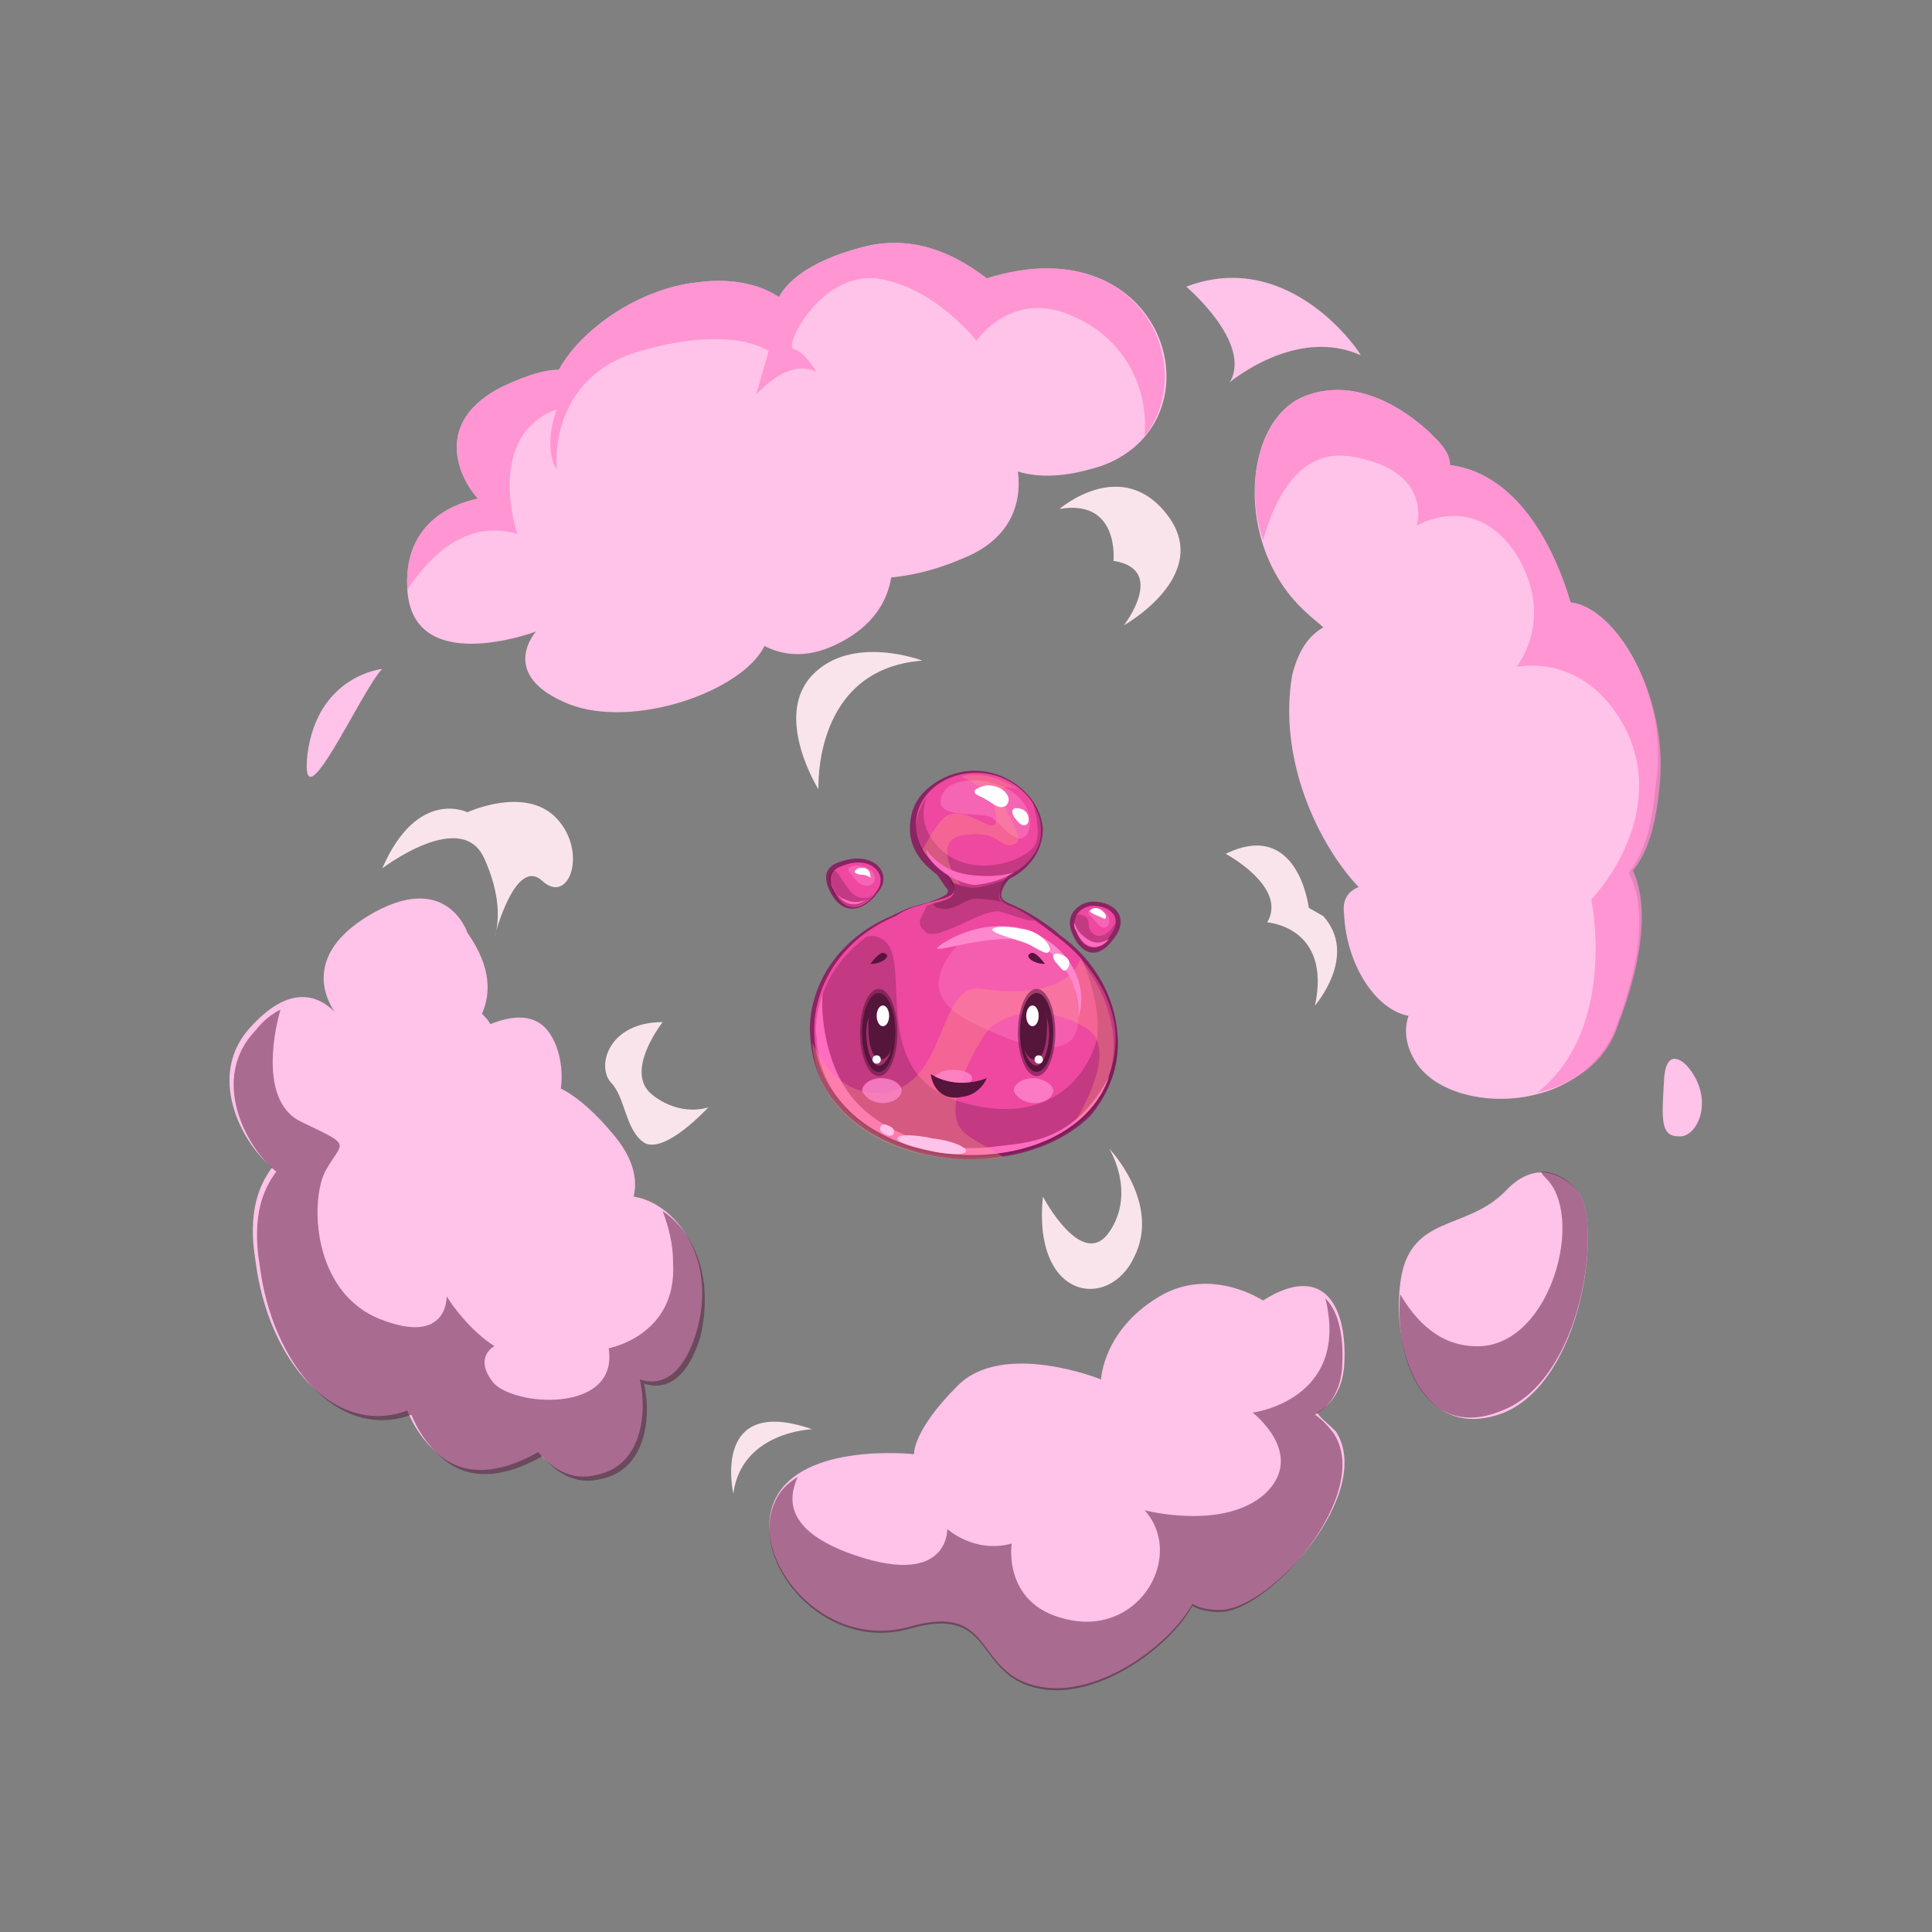 <?xml version="1.0" encoding="utf-8"?>
<!-- Generator: Adobe Illustrator 21.1.0, SVG Export Plug-In . SVG Version: 6.00 Build 0)  -->
<svg version="1.1" xmlns="http://www.w3.org/2000/svg" xmlns:xlink="http://www.w3.org/1999/xlink" x="0px" y="0px"
	 viewBox="0 0 93 93" style="enable-background:new 0 0 93 93;" xml:space="preserve">
<rect x="0" y="0" width="93" height="93" fill="#808080" stroke="none"/>
<style type="text/css">
	.st0{fill:#045B4F;}
	.st1{fill:#0BA8A0;}
	.st2{opacity:0.22;fill:#052D28;}
	.st3{fill:#19CCBE;}
	.st4{fill:#00D8A4;}
	.st5{opacity:0.22;fill:#10FFC0;}
	.st6{opacity:0.29;fill:#052D28;}
	.st7{fill:#FFFFFF;}
	.st8{opacity:0.55;fill:#06332E;}
	.st9{fill:#083F37;}
	.st10{opacity:0.43;fill:#0BA8A0;}
	.st11{fill:#EF48A0;}
	.st12{opacity:0.78;fill:#FF88CC;}
	.st13{fill:#FF88CC;}
	.st14{opacity:0.9;fill:#8FFFDF;}
	.st15{fill:#F5FF76;}
	.st16{opacity:0.61;fill:#79B293;}
	.st17{opacity:0.22;}
	.st18{fill:#052D28;}
	.st19{fill:#BDFDFF;}
	.st20{opacity:0.52;fill:#BDFDFF;}
	.st21{opacity:0.62;}
	.st22{opacity:0.5;fill:#BDFDFF;}
	.st23{opacity:0.68;}
	.st24{fill:#0B3D36;}
	.st25{fill:#892563;}
	.st26{opacity:0.35;fill:#FF88CC;}
	.st27{opacity:0.29;fill:#56153A;}
	.st28{fill:#FF6CC0;}
	.st29{opacity:0.3;fill:#FFA37B;}
	.st30{fill:#FFC2E8;}
	.st31{opacity:0.55;fill:#56153A;}
	.st32{fill:#56153A;}
	.st33{opacity:0.5;fill:#EF48A0;}
	.st34{opacity:0.44;fill:#FF88CC;}
	.st35{opacity:0.38;fill:#56153A;}
	.st36{opacity:0.61;fill:#DDAFC9;}
	.st37{opacity:0.3;fill:#F9E4EC;}
	.st38{opacity:0.5;}
	.st39{opacity:0.5;fill:#56153A;}
	.st40{fill:#F9E4EC;}
	.st41{clip-path:url(#SVGID_2_);}
	.st42{clip-path:url(#SVGID_4_);fill:#0A4377;}
	.st43{clip-path:url(#SVGID_4_);fill:#2D84E2;}
	.st44{clip-path:url(#SVGID_4_);fill:#3BADF2;}
	.st45{opacity:0.27;clip-path:url(#SVGID_4_);}
	.st46{clip-path:url(#SVGID_6_);fill:#19328E;}
	.st47{clip-path:url(#SVGID_8_);fill:#19328E;}
	.st48{opacity:0.5;clip-path:url(#SVGID_4_);}
	.st49{clip-path:url(#SVGID_10_);fill:#19328E;}
	.st50{opacity:0.13;clip-path:url(#SVGID_4_);}
	.st51{clip-path:url(#SVGID_12_);fill:#C5FFFF;}
	.st52{opacity:0.62;clip-path:url(#SVGID_4_);}
	.st53{clip-path:url(#SVGID_14_);fill:#C5FFFF;}
	.st54{clip-path:url(#SVGID_16_);fill:#C5FFFF;}
	.st55{opacity:0.22;clip-path:url(#SVGID_4_);}
	.st56{clip-path:url(#SVGID_18_);fill:#C5FFFF;}
	.st57{clip-path:url(#SVGID_4_);fill:#0E3B63;}
	.st58{clip-path:url(#SVGID_20_);fill:#C5FFFF;}
	.st59{clip-path:url(#SVGID_22_);fill:#C5FFFF;}
	.st60{clip-path:url(#SVGID_24_);fill:#C5FFFF;}
	.st61{clip-path:url(#SVGID_4_);fill:#EF48A0;}
	.st62{clip-path:url(#SVGID_4_);fill:#FFFFFF;}
	.st63{clip-path:url(#SVGID_26_);fill:#19328E;}
	.st64{clip-path:url(#SVGID_28_);fill:#19328E;}
	.st65{clip-path:url(#SVGID_30_);fill:#19328E;}
	.st66{opacity:0.78;clip-path:url(#SVGID_4_);}
	.st67{opacity:0.43;clip-path:url(#SVGID_32_);fill:#3BADF2;}
	.st68{opacity:0.43;clip-path:url(#SVGID_34_);fill:#3BADF2;}
	.st69{clip-path:url(#SVGID_36_);fill:#19328E;}
	.st70{clip-path:url(#SVGID_38_);}
	.st71{clip-path:url(#SVGID_40_);fill:#0A4377;}
	.st72{clip-path:url(#SVGID_40_);fill:#2D84E2;}
	.st73{clip-path:url(#SVGID_40_);fill:#3BADF2;}
	.st74{opacity:0.27;clip-path:url(#SVGID_40_);}
	.st75{clip-path:url(#SVGID_42_);fill:#19328E;}
	.st76{clip-path:url(#SVGID_44_);fill:#19328E;}
	.st77{opacity:0.5;clip-path:url(#SVGID_40_);}
	.st78{clip-path:url(#SVGID_46_);fill:#19328E;}
	.st79{opacity:0.13;clip-path:url(#SVGID_40_);}
	.st80{clip-path:url(#SVGID_48_);fill:#C5FFFF;}
	.st81{opacity:0.62;clip-path:url(#SVGID_40_);}
	.st82{clip-path:url(#SVGID_50_);fill:#C5FFFF;}
	.st83{clip-path:url(#SVGID_52_);fill:#C5FFFF;}
	.st84{opacity:0.22;clip-path:url(#SVGID_40_);}
	.st85{clip-path:url(#SVGID_54_);fill:#C5FFFF;}
	.st86{clip-path:url(#SVGID_40_);fill:#0E3B63;}
	.st87{clip-path:url(#SVGID_56_);fill:#C5FFFF;}
	.st88{clip-path:url(#SVGID_58_);fill:#C5FFFF;}
	.st89{clip-path:url(#SVGID_60_);fill:#C5FFFF;}
	.st90{clip-path:url(#SVGID_40_);fill:#EF48A0;}
	.st91{clip-path:url(#SVGID_40_);fill:#FFFFFF;}
	.st92{clip-path:url(#SVGID_62_);fill:#19328E;}
	.st93{clip-path:url(#SVGID_64_);fill:#19328E;}
	.st94{clip-path:url(#SVGID_66_);fill:#19328E;}
	.st95{opacity:0.78;clip-path:url(#SVGID_40_);}
	.st96{opacity:0.43;clip-path:url(#SVGID_68_);fill:#3BADF2;}
	.st97{opacity:0.43;clip-path:url(#SVGID_70_);fill:#3BADF2;}
	.st98{clip-path:url(#SVGID_72_);fill:#19328E;}
	.st99{opacity:0.21;fill:#85D2F9;}
	.st100{clip-path:url(#SVGID_74_);}
	.st101{clip-path:url(#SVGID_76_);fill:#0A4377;}
	.st102{clip-path:url(#SVGID_76_);fill:#2D84E2;}
	.st103{clip-path:url(#SVGID_76_);fill:#3BADF2;}
	.st104{opacity:0.27;clip-path:url(#SVGID_76_);}
	.st105{clip-path:url(#SVGID_78_);fill:#19328E;}
	.st106{clip-path:url(#SVGID_80_);fill:#19328E;}
	.st107{opacity:0.5;clip-path:url(#SVGID_76_);}
	.st108{clip-path:url(#SVGID_82_);fill:#19328E;}
	.st109{opacity:0.13;clip-path:url(#SVGID_76_);}
	.st110{clip-path:url(#SVGID_84_);fill:#C5FFFF;}
	.st111{opacity:0.62;clip-path:url(#SVGID_76_);}
	.st112{clip-path:url(#SVGID_86_);fill:#C5FFFF;}
	.st113{clip-path:url(#SVGID_88_);fill:#C5FFFF;}
	.st114{opacity:0.22;clip-path:url(#SVGID_76_);}
	.st115{clip-path:url(#SVGID_90_);fill:#C5FFFF;}
	.st116{clip-path:url(#SVGID_76_);fill:#0E3B63;}
	.st117{clip-path:url(#SVGID_92_);fill:#C5FFFF;}
	.st118{clip-path:url(#SVGID_94_);fill:#C5FFFF;}
	.st119{clip-path:url(#SVGID_96_);fill:#C5FFFF;}
	.st120{clip-path:url(#SVGID_76_);fill:#EF48A0;}
	.st121{clip-path:url(#SVGID_76_);fill:#FFFFFF;}
	.st122{clip-path:url(#SVGID_98_);fill:#19328E;}
	.st123{clip-path:url(#SVGID_100_);fill:#19328E;}
	.st124{clip-path:url(#SVGID_102_);fill:#19328E;}
	.st125{opacity:0.78;clip-path:url(#SVGID_76_);}
	.st126{opacity:0.43;clip-path:url(#SVGID_104_);fill:#3BADF2;}
	.st127{opacity:0.43;clip-path:url(#SVGID_106_);fill:#3BADF2;}
	.st128{clip-path:url(#SVGID_108_);fill:#19328E;}
	.st129{opacity:0.5;fill:#C5FFFF;}
	.st130{fill:#C5FFFF;}
	.st131{opacity:0.37;}
	.st132{fill:#19328E;}
	.st133{opacity:0.43;fill:#3BADF2;}
	.st134{clip-path:url(#SVGID_110_);}
	.st135{clip-path:url(#SVGID_112_);fill:#0A4377;}
	.st136{clip-path:url(#SVGID_112_);fill:#2D84E2;}
	.st137{clip-path:url(#SVGID_112_);fill:#3BADF2;}
	.st138{opacity:0.27;clip-path:url(#SVGID_112_);}
	.st139{clip-path:url(#SVGID_114_);fill:#19328E;}
	.st140{clip-path:url(#SVGID_116_);fill:#19328E;}
	.st141{opacity:0.5;clip-path:url(#SVGID_112_);}
	.st142{clip-path:url(#SVGID_118_);fill:#19328E;}
	.st143{opacity:0.13;clip-path:url(#SVGID_112_);}
	.st144{clip-path:url(#SVGID_120_);fill:#C5FFFF;}
	.st145{opacity:0.62;clip-path:url(#SVGID_112_);}
	.st146{clip-path:url(#SVGID_122_);fill:#C5FFFF;}
	.st147{clip-path:url(#SVGID_124_);fill:#C5FFFF;}
	.st148{opacity:0.22;clip-path:url(#SVGID_112_);}
	.st149{clip-path:url(#SVGID_126_);fill:#C5FFFF;}
	.st150{clip-path:url(#SVGID_112_);fill:#0E3B63;}
	.st151{clip-path:url(#SVGID_128_);fill:#C5FFFF;}
	.st152{clip-path:url(#SVGID_130_);fill:#C5FFFF;}
	.st153{clip-path:url(#SVGID_132_);fill:#C5FFFF;}
	.st154{clip-path:url(#SVGID_112_);fill:#EF48A0;}
	.st155{clip-path:url(#SVGID_112_);fill:#FFFFFF;}
	.st156{clip-path:url(#SVGID_134_);fill:#19328E;}
	.st157{clip-path:url(#SVGID_136_);fill:#19328E;}
	.st158{clip-path:url(#SVGID_138_);fill:#19328E;}
	.st159{opacity:0.78;clip-path:url(#SVGID_112_);}
	.st160{opacity:0.43;clip-path:url(#SVGID_140_);fill:#3BADF2;}
	.st161{opacity:0.43;clip-path:url(#SVGID_142_);fill:#3BADF2;}
	.st162{clip-path:url(#SVGID_144_);fill:#19328E;}
	.st163{opacity:0.37;fill:#19328E;}
	.st164{clip-path:url(#SVGID_146_);}
	.st165{clip-path:url(#SVGID_148_);fill:#0A4377;}
	.st166{clip-path:url(#SVGID_148_);fill:#2D84E2;}
	.st167{clip-path:url(#SVGID_148_);fill:#3BADF2;}
	.st168{opacity:0.27;clip-path:url(#SVGID_148_);}
	.st169{clip-path:url(#SVGID_150_);fill:#19328E;}
	.st170{clip-path:url(#SVGID_152_);fill:#19328E;}
	.st171{opacity:0.5;clip-path:url(#SVGID_148_);}
	.st172{clip-path:url(#SVGID_154_);fill:#19328E;}
	.st173{opacity:0.13;clip-path:url(#SVGID_148_);}
	.st174{clip-path:url(#SVGID_156_);fill:#C5FFFF;}
	.st175{opacity:0.62;clip-path:url(#SVGID_148_);}
	.st176{clip-path:url(#SVGID_158_);fill:#C5FFFF;}
	.st177{clip-path:url(#SVGID_160_);fill:#C5FFFF;}
	.st178{opacity:0.22;clip-path:url(#SVGID_148_);}
	.st179{clip-path:url(#SVGID_162_);fill:#C5FFFF;}
	.st180{clip-path:url(#SVGID_148_);fill:#0E3B63;}
	.st181{clip-path:url(#SVGID_164_);fill:#C5FFFF;}
	.st182{clip-path:url(#SVGID_166_);fill:#C5FFFF;}
	.st183{clip-path:url(#SVGID_168_);fill:#C5FFFF;}
	.st184{clip-path:url(#SVGID_148_);fill:#EF48A0;}
	.st185{clip-path:url(#SVGID_148_);fill:#FFFFFF;}
	.st186{clip-path:url(#SVGID_170_);fill:#19328E;}
	.st187{clip-path:url(#SVGID_172_);fill:#19328E;}
	.st188{clip-path:url(#SVGID_174_);fill:#19328E;}
	.st189{opacity:0.78;clip-path:url(#SVGID_148_);}
	.st190{opacity:0.43;clip-path:url(#SVGID_176_);fill:#3BADF2;}
	.st191{opacity:0.43;clip-path:url(#SVGID_178_);fill:#3BADF2;}
	.st192{clip-path:url(#SVGID_180_);fill:#19328E;}
	.st193{clip-path:url(#SVGID_182_);}
	.st194{clip-path:url(#SVGID_184_);fill:#0A4377;}
	.st195{clip-path:url(#SVGID_184_);fill:#2D84E2;}
	.st196{clip-path:url(#SVGID_184_);fill:#3BADF2;}
	.st197{opacity:0.27;clip-path:url(#SVGID_184_);}
	.st198{clip-path:url(#SVGID_186_);fill:#19328E;}
	.st199{clip-path:url(#SVGID_188_);fill:#19328E;}
	.st200{opacity:0.5;clip-path:url(#SVGID_184_);}
	.st201{clip-path:url(#SVGID_190_);fill:#19328E;}
	.st202{opacity:0.13;clip-path:url(#SVGID_184_);}
	.st203{clip-path:url(#SVGID_192_);fill:#C5FFFF;}
	.st204{opacity:0.62;clip-path:url(#SVGID_184_);}
	.st205{clip-path:url(#SVGID_194_);fill:#C5FFFF;}
	.st206{clip-path:url(#SVGID_196_);fill:#C5FFFF;}
	.st207{opacity:0.22;clip-path:url(#SVGID_184_);}
	.st208{clip-path:url(#SVGID_198_);fill:#C5FFFF;}
	.st209{clip-path:url(#SVGID_184_);fill:#0E3B63;}
	.st210{clip-path:url(#SVGID_200_);fill:#C5FFFF;}
	.st211{clip-path:url(#SVGID_202_);fill:#C5FFFF;}
	.st212{clip-path:url(#SVGID_204_);fill:#C5FFFF;}
	.st213{clip-path:url(#SVGID_184_);fill:#EF48A0;}
	.st214{clip-path:url(#SVGID_184_);fill:#FFFFFF;}
	.st215{clip-path:url(#SVGID_206_);fill:#19328E;}
	.st216{clip-path:url(#SVGID_208_);fill:#19328E;}
	.st217{clip-path:url(#SVGID_210_);fill:#19328E;}
	.st218{opacity:0.78;clip-path:url(#SVGID_184_);}
	.st219{opacity:0.43;clip-path:url(#SVGID_212_);fill:#3BADF2;}
	.st220{opacity:0.43;clip-path:url(#SVGID_214_);fill:#3BADF2;}
	.st221{clip-path:url(#SVGID_216_);fill:#19328E;}
	.st222{clip-path:url(#SVGID_218_);}
	.st223{clip-path:url(#SVGID_220_);fill:#0A4377;}
	.st224{clip-path:url(#SVGID_220_);fill:#2D84E2;}
	.st225{clip-path:url(#SVGID_220_);fill:#3BADF2;}
	.st226{opacity:0.27;clip-path:url(#SVGID_220_);}
	.st227{clip-path:url(#SVGID_222_);fill:#19328E;}
	.st228{clip-path:url(#SVGID_224_);fill:#19328E;}
	.st229{opacity:0.5;clip-path:url(#SVGID_220_);}
	.st230{clip-path:url(#SVGID_226_);fill:#19328E;}
	.st231{opacity:0.13;clip-path:url(#SVGID_220_);}
	.st232{clip-path:url(#SVGID_228_);fill:#C5FFFF;}
	.st233{opacity:0.62;clip-path:url(#SVGID_220_);}
	.st234{clip-path:url(#SVGID_230_);fill:#C5FFFF;}
	.st235{clip-path:url(#SVGID_232_);fill:#C5FFFF;}
	.st236{opacity:0.22;clip-path:url(#SVGID_220_);}
	.st237{clip-path:url(#SVGID_234_);fill:#C5FFFF;}
	.st238{clip-path:url(#SVGID_220_);fill:#0E3B63;}
	.st239{clip-path:url(#SVGID_236_);fill:#C5FFFF;}
	.st240{clip-path:url(#SVGID_238_);fill:#C5FFFF;}
	.st241{clip-path:url(#SVGID_240_);fill:#C5FFFF;}
	.st242{clip-path:url(#SVGID_220_);fill:#EF48A0;}
	.st243{clip-path:url(#SVGID_220_);fill:#FFFFFF;}
	.st244{clip-path:url(#SVGID_242_);fill:#19328E;}
	.st245{clip-path:url(#SVGID_244_);fill:#19328E;}
	.st246{clip-path:url(#SVGID_246_);fill:#19328E;}
	.st247{opacity:0.78;clip-path:url(#SVGID_220_);}
	.st248{opacity:0.43;clip-path:url(#SVGID_248_);fill:#3BADF2;}
	.st249{opacity:0.43;clip-path:url(#SVGID_250_);fill:#3BADF2;}
	.st250{clip-path:url(#SVGID_252_);fill:#19328E;}
	.st251{clip-path:url(#SVGID_254_);}
	.st252{clip-path:url(#SVGID_256_);fill:#57056B;}
	.st253{clip-path:url(#SVGID_256_);fill:#D14AED;}
	.st254{opacity:0.52;clip-path:url(#SVGID_256_);}
	.st255{clip-path:url(#SVGID_258_);fill:#ED82F9;}
	.st256{opacity:0.33;clip-path:url(#SVGID_256_);}
	.st257{clip-path:url(#SVGID_260_);fill:#421554;}
	.st258{clip-path:url(#SVGID_256_);fill:#E84DF4;}
	.st259{opacity:0.45;clip-path:url(#SVGID_256_);}
	.st260{clip-path:url(#SVGID_262_);fill:#D183FF;}
	.st261{opacity:0.55;clip-path:url(#SVGID_256_);}
	.st262{clip-path:url(#SVGID_264_);fill:#421554;}
	.st263{clip-path:url(#SVGID_256_);fill:#440254;}
	.st264{opacity:0.5;clip-path:url(#SVGID_256_);}
	.st265{clip-path:url(#SVGID_266_);fill:#BE4AED;}
	.st266{clip-path:url(#SVGID_256_);fill:#FFFFFF;}
	.st267{clip-path:url(#SVGID_268_);fill:#421554;}
	.st268{clip-path:url(#SVGID_270_);fill:#BE4AED;}
	.st269{clip-path:url(#SVGID_272_);fill:#421554;}
	.st270{clip-path:url(#SVGID_256_);fill:#EF48A0;}
	.st271{opacity:0.39;clip-path:url(#SVGID_256_);}
	.st272{clip-path:url(#SVGID_274_);fill:#421554;}
	.st273{clip-path:url(#SVGID_256_);fill:#ED82F9;}
	.st274{clip-path:url(#SVGID_256_);fill:#FF6CC0;}
	.st275{opacity:0.37;clip-path:url(#SVGID_256_);}
	.st276{clip-path:url(#SVGID_276_);fill:#421554;}
	.st277{clip-path:url(#SVGID_256_);fill:#FFC2E8;}
	.st278{opacity:0.78;clip-path:url(#SVGID_256_);}
	.st279{clip-path:url(#SVGID_278_);fill:#FF88CC;}
	.st280{clip-path:url(#SVGID_280_);fill:#FF88CC;}
	.st281{clip-path:url(#SVGID_282_);}
	.st282{clip-path:url(#SVGID_284_);fill:#57056B;}
	.st283{clip-path:url(#SVGID_284_);fill:#D14AED;}
	.st284{opacity:0.52;clip-path:url(#SVGID_284_);}
	.st285{clip-path:url(#SVGID_286_);fill:#ED82F9;}
	.st286{opacity:0.33;clip-path:url(#SVGID_284_);}
	.st287{clip-path:url(#SVGID_288_);fill:#421554;}
	.st288{clip-path:url(#SVGID_284_);fill:#E84DF4;}
	.st289{opacity:0.45;clip-path:url(#SVGID_284_);}
	.st290{clip-path:url(#SVGID_290_);fill:#D183FF;}
	.st291{opacity:0.55;clip-path:url(#SVGID_284_);}
	.st292{clip-path:url(#SVGID_292_);fill:#421554;}
	.st293{clip-path:url(#SVGID_284_);fill:#440254;}
	.st294{opacity:0.5;clip-path:url(#SVGID_284_);}
	.st295{clip-path:url(#SVGID_294_);fill:#BE4AED;}
	.st296{clip-path:url(#SVGID_284_);fill:#FFFFFF;}
	.st297{clip-path:url(#SVGID_296_);fill:#421554;}
	.st298{clip-path:url(#SVGID_298_);fill:#BE4AED;}
	.st299{clip-path:url(#SVGID_300_);fill:#421554;}
	.st300{clip-path:url(#SVGID_284_);fill:#EF48A0;}
	.st301{opacity:0.39;clip-path:url(#SVGID_284_);}
	.st302{clip-path:url(#SVGID_302_);fill:#421554;}
	.st303{clip-path:url(#SVGID_284_);fill:#ED82F9;}
	.st304{clip-path:url(#SVGID_284_);fill:#FF6CC0;}
	.st305{opacity:0.37;clip-path:url(#SVGID_284_);}
	.st306{clip-path:url(#SVGID_304_);fill:#421554;}
	.st307{clip-path:url(#SVGID_284_);fill:#FFC2E8;}
	.st308{opacity:0.78;clip-path:url(#SVGID_284_);}
	.st309{clip-path:url(#SVGID_306_);fill:#FF88CC;}
	.st310{clip-path:url(#SVGID_308_);fill:#FF88CC;}
	.st311{opacity:0.53;fill:#EA94FF;}
	.st312{clip-path:url(#SVGID_310_);}
	.st313{clip-path:url(#SVGID_312_);fill:#57056B;}
	.st314{clip-path:url(#SVGID_312_);fill:#D14AED;}
	.st315{opacity:0.52;clip-path:url(#SVGID_312_);}
	.st316{clip-path:url(#SVGID_314_);fill:#ED82F9;}
	.st317{opacity:0.33;clip-path:url(#SVGID_312_);}
	.st318{clip-path:url(#SVGID_316_);fill:#421554;}
	.st319{clip-path:url(#SVGID_312_);fill:#E84DF4;}
	.st320{opacity:0.45;clip-path:url(#SVGID_312_);}
	.st321{clip-path:url(#SVGID_318_);fill:#D183FF;}
	.st322{opacity:0.55;clip-path:url(#SVGID_312_);}
	.st323{clip-path:url(#SVGID_320_);fill:#421554;}
	.st324{clip-path:url(#SVGID_312_);fill:#440254;}
	.st325{opacity:0.5;clip-path:url(#SVGID_312_);}
	.st326{clip-path:url(#SVGID_322_);fill:#BE4AED;}
	.st327{clip-path:url(#SVGID_312_);fill:#FFFFFF;}
	.st328{clip-path:url(#SVGID_324_);fill:#421554;}
	.st329{clip-path:url(#SVGID_326_);fill:#BE4AED;}
	.st330{clip-path:url(#SVGID_328_);fill:#421554;}
	.st331{clip-path:url(#SVGID_312_);fill:#EF48A0;}
	.st332{opacity:0.39;clip-path:url(#SVGID_312_);}
	.st333{clip-path:url(#SVGID_330_);fill:#421554;}
	.st334{clip-path:url(#SVGID_312_);fill:#ED82F9;}
	.st335{clip-path:url(#SVGID_312_);fill:#FF6CC0;}
	.st336{opacity:0.37;clip-path:url(#SVGID_312_);}
	.st337{clip-path:url(#SVGID_332_);fill:#421554;}
	.st338{clip-path:url(#SVGID_312_);fill:#FFC2E8;}
	.st339{opacity:0.78;clip-path:url(#SVGID_312_);}
	.st340{clip-path:url(#SVGID_334_);fill:#FF88CC;}
	.st341{clip-path:url(#SVGID_336_);fill:#FF88CC;}
	.st342{fill:#EFC5FF;}
	.st343{fill:#421554;}
	.st344{fill:#ED82F9;}
	.st345{clip-path:url(#SVGID_338_);}
	.st346{clip-path:url(#SVGID_340_);fill:#57056B;}
	.st347{clip-path:url(#SVGID_340_);fill:#D14AED;}
	.st348{opacity:0.52;clip-path:url(#SVGID_340_);}
	.st349{clip-path:url(#SVGID_342_);fill:#ED82F9;}
	.st350{opacity:0.33;clip-path:url(#SVGID_340_);}
	.st351{clip-path:url(#SVGID_344_);fill:#421554;}
	.st352{clip-path:url(#SVGID_340_);fill:#E84DF4;}
	.st353{opacity:0.45;clip-path:url(#SVGID_340_);}
	.st354{clip-path:url(#SVGID_346_);fill:#D183FF;}
	.st355{opacity:0.55;clip-path:url(#SVGID_340_);}
	.st356{clip-path:url(#SVGID_348_);fill:#421554;}
	.st357{clip-path:url(#SVGID_340_);fill:#440254;}
	.st358{opacity:0.5;clip-path:url(#SVGID_340_);}
	.st359{clip-path:url(#SVGID_350_);fill:#BE4AED;}
	.st360{clip-path:url(#SVGID_340_);fill:#FFFFFF;}
	.st361{clip-path:url(#SVGID_352_);fill:#421554;}
	.st362{clip-path:url(#SVGID_354_);fill:#BE4AED;}
	.st363{clip-path:url(#SVGID_356_);fill:#421554;}
	.st364{clip-path:url(#SVGID_340_);fill:#EF48A0;}
	.st365{opacity:0.39;clip-path:url(#SVGID_340_);}
	.st366{clip-path:url(#SVGID_358_);fill:#421554;}
	.st367{clip-path:url(#SVGID_340_);fill:#ED82F9;}
	.st368{clip-path:url(#SVGID_340_);fill:#FF6CC0;}
	.st369{opacity:0.37;clip-path:url(#SVGID_340_);}
	.st370{clip-path:url(#SVGID_360_);fill:#421554;}
	.st371{clip-path:url(#SVGID_340_);fill:#FFC2E8;}
	.st372{opacity:0.78;clip-path:url(#SVGID_340_);}
	.st373{clip-path:url(#SVGID_362_);fill:#FF88CC;}
	.st374{clip-path:url(#SVGID_364_);fill:#FF88CC;}
	.st375{opacity:0.5;fill:#421554;}
	.st376{clip-path:url(#SVGID_366_);}
	.st377{clip-path:url(#SVGID_368_);fill:#57056B;}
	.st378{clip-path:url(#SVGID_368_);fill:#D14AED;}
	.st379{opacity:0.52;clip-path:url(#SVGID_368_);}
	.st380{clip-path:url(#SVGID_370_);fill:#ED82F9;}
	.st381{opacity:0.33;clip-path:url(#SVGID_368_);}
	.st382{clip-path:url(#SVGID_372_);fill:#421554;}
	.st383{clip-path:url(#SVGID_368_);fill:#E84DF4;}
	.st384{opacity:0.45;clip-path:url(#SVGID_368_);}
	.st385{clip-path:url(#SVGID_374_);fill:#D183FF;}
	.st386{opacity:0.55;clip-path:url(#SVGID_368_);}
	.st387{clip-path:url(#SVGID_376_);fill:#421554;}
	.st388{clip-path:url(#SVGID_368_);fill:#440254;}
	.st389{opacity:0.5;clip-path:url(#SVGID_368_);}
	.st390{clip-path:url(#SVGID_378_);fill:#BE4AED;}
	.st391{clip-path:url(#SVGID_368_);fill:#FFFFFF;}
	.st392{clip-path:url(#SVGID_380_);fill:#421554;}
	.st393{clip-path:url(#SVGID_382_);fill:#BE4AED;}
	.st394{clip-path:url(#SVGID_384_);fill:#421554;}
	.st395{clip-path:url(#SVGID_368_);fill:#EF48A0;}
	.st396{opacity:0.39;clip-path:url(#SVGID_368_);}
	.st397{clip-path:url(#SVGID_386_);fill:#421554;}
	.st398{clip-path:url(#SVGID_368_);fill:#ED82F9;}
	.st399{clip-path:url(#SVGID_368_);fill:#FF6CC0;}
	.st400{opacity:0.37;clip-path:url(#SVGID_368_);}
	.st401{clip-path:url(#SVGID_388_);fill:#421554;}
	.st402{clip-path:url(#SVGID_368_);fill:#FFC2E8;}
	.st403{opacity:0.78;clip-path:url(#SVGID_368_);}
	.st404{clip-path:url(#SVGID_390_);fill:#FF88CC;}
	.st405{clip-path:url(#SVGID_392_);fill:#FF88CC;}
	.st406{clip-path:url(#SVGID_394_);}
	.st407{clip-path:url(#SVGID_396_);fill:#57056B;}
	.st408{clip-path:url(#SVGID_396_);fill:#D14AED;}
	.st409{opacity:0.52;clip-path:url(#SVGID_396_);}
	.st410{clip-path:url(#SVGID_398_);fill:#ED82F9;}
	.st411{opacity:0.33;clip-path:url(#SVGID_396_);}
	.st412{clip-path:url(#SVGID_400_);fill:#421554;}
	.st413{clip-path:url(#SVGID_396_);fill:#E84DF4;}
	.st414{opacity:0.45;clip-path:url(#SVGID_396_);}
	.st415{clip-path:url(#SVGID_402_);fill:#D183FF;}
	.st416{opacity:0.55;clip-path:url(#SVGID_396_);}
	.st417{clip-path:url(#SVGID_404_);fill:#421554;}
	.st418{clip-path:url(#SVGID_396_);fill:#440254;}
	.st419{opacity:0.5;clip-path:url(#SVGID_396_);}
	.st420{clip-path:url(#SVGID_406_);fill:#BE4AED;}
	.st421{clip-path:url(#SVGID_396_);fill:#FFFFFF;}
	.st422{clip-path:url(#SVGID_408_);fill:#421554;}
	.st423{clip-path:url(#SVGID_410_);fill:#BE4AED;}
	.st424{clip-path:url(#SVGID_412_);fill:#421554;}
	.st425{clip-path:url(#SVGID_396_);fill:#EF48A0;}
	.st426{opacity:0.39;clip-path:url(#SVGID_396_);}
	.st427{clip-path:url(#SVGID_414_);fill:#421554;}
	.st428{clip-path:url(#SVGID_396_);fill:#ED82F9;}
	.st429{clip-path:url(#SVGID_396_);fill:#FF6CC0;}
	.st430{opacity:0.37;clip-path:url(#SVGID_396_);}
	.st431{clip-path:url(#SVGID_416_);fill:#421554;}
	.st432{clip-path:url(#SVGID_396_);fill:#FFC2E8;}
	.st433{opacity:0.78;clip-path:url(#SVGID_396_);}
	.st434{clip-path:url(#SVGID_418_);fill:#FF88CC;}
	.st435{clip-path:url(#SVGID_420_);fill:#FF88CC;}
	.st436{clip-path:url(#SVGID_422_);}
	.st437{clip-path:url(#SVGID_424_);fill:#57056B;}
	.st438{clip-path:url(#SVGID_424_);fill:#D14AED;}
	.st439{opacity:0.52;clip-path:url(#SVGID_424_);}
	.st440{clip-path:url(#SVGID_426_);fill:#ED82F9;}
	.st441{opacity:0.33;clip-path:url(#SVGID_424_);}
	.st442{clip-path:url(#SVGID_428_);fill:#421554;}
	.st443{clip-path:url(#SVGID_424_);fill:#E84DF4;}
	.st444{opacity:0.45;clip-path:url(#SVGID_424_);}
	.st445{clip-path:url(#SVGID_430_);fill:#D183FF;}
	.st446{opacity:0.55;clip-path:url(#SVGID_424_);}
	.st447{clip-path:url(#SVGID_432_);fill:#421554;}
	.st448{clip-path:url(#SVGID_424_);fill:#440254;}
	.st449{opacity:0.5;clip-path:url(#SVGID_424_);}
	.st450{clip-path:url(#SVGID_434_);fill:#BE4AED;}
	.st451{clip-path:url(#SVGID_424_);fill:#FFFFFF;}
	.st452{clip-path:url(#SVGID_436_);fill:#421554;}
	.st453{clip-path:url(#SVGID_438_);fill:#BE4AED;}
	.st454{clip-path:url(#SVGID_440_);fill:#421554;}
	.st455{clip-path:url(#SVGID_424_);fill:#EF48A0;}
	.st456{opacity:0.39;clip-path:url(#SVGID_424_);}
	.st457{clip-path:url(#SVGID_442_);fill:#421554;}
	.st458{clip-path:url(#SVGID_424_);fill:#ED82F9;}
	.st459{clip-path:url(#SVGID_424_);fill:#FF6CC0;}
	.st460{opacity:0.37;clip-path:url(#SVGID_424_);}
	.st461{clip-path:url(#SVGID_444_);fill:#421554;}
	.st462{clip-path:url(#SVGID_424_);fill:#FFC2E8;}
	.st463{opacity:0.78;clip-path:url(#SVGID_424_);}
	.st464{clip-path:url(#SVGID_446_);fill:#FF88CC;}
	.st465{clip-path:url(#SVGID_448_);fill:#FF88CC;}
	.st466{clip-path:url(#SVGID_450_);}
	.st467{clip-path:url(#SVGID_452_);fill:#771515;}
	.st468{clip-path:url(#SVGID_452_);fill:#FF3E3E;}
	.st469{opacity:0.42;clip-path:url(#SVGID_452_);}
	.st470{clip-path:url(#SVGID_454_);fill:#FFCE00;}
	.st471{opacity:0.43;clip-path:url(#SVGID_452_);}
	.st472{clip-path:url(#SVGID_456_);fill:#771515;}
	.st473{opacity:0.61;clip-path:url(#SVGID_456_);}
	.st474{clip-path:url(#SVGID_458_);fill:#F97906;}
	.st475{opacity:0.22;clip-path:url(#SVGID_452_);}
	.st476{clip-path:url(#SVGID_460_);fill:#FEFFF5;}
	.st477{clip-path:url(#SVGID_452_);fill:#560C09;}
	.st478{clip-path:url(#SVGID_462_);fill:#FEFFF5;}
	.st479{opacity:0.46;clip-path:url(#SVGID_452_);}
	.st480{clip-path:url(#SVGID_464_);fill:#470A04;}
	.st481{clip-path:url(#SVGID_452_);fill:#5AB8FF;}
	.st482{clip-path:url(#SVGID_452_);fill:#FFFFFF;}
	.st483{clip-path:url(#SVGID_466_);fill:#470A04;}
	.st484{clip-path:url(#SVGID_468_);fill:#470A04;}
	.st485{clip-path:url(#SVGID_452_);fill:#56153A;}
	.st486{clip-path:url(#SVGID_452_);fill:#28081C;}
	.st487{clip-path:url(#SVGID_452_);fill:#EF48A0;}
	.st488{clip-path:url(#SVGID_470_);fill:#FFCE00;}
	.st489{clip-path:url(#SVGID_472_);fill:#FFCE00;}
	.st490{clip-path:url(#SVGID_474_);fill:#FFCE00;}
	.st491{clip-path:url(#SVGID_452_);fill:#F97906;}
	.st492{clip-path:url(#SVGID_476_);}
	.st493{clip-path:url(#SVGID_478_);fill:#771515;}
	.st494{clip-path:url(#SVGID_478_);fill:#FF3E3E;}
	.st495{opacity:0.42;clip-path:url(#SVGID_478_);}
	.st496{clip-path:url(#SVGID_480_);fill:#FFCE00;}
	.st497{opacity:0.43;clip-path:url(#SVGID_478_);}
	.st498{clip-path:url(#SVGID_482_);fill:#771515;}
	.st499{opacity:0.61;clip-path:url(#SVGID_482_);}
	.st500{clip-path:url(#SVGID_484_);fill:#F97906;}
	.st501{opacity:0.22;clip-path:url(#SVGID_478_);}
	.st502{clip-path:url(#SVGID_486_);fill:#FEFFF5;}
	.st503{clip-path:url(#SVGID_478_);fill:#560C09;}
	.st504{clip-path:url(#SVGID_488_);fill:#FEFFF5;}
	.st505{opacity:0.46;clip-path:url(#SVGID_478_);}
	.st506{clip-path:url(#SVGID_490_);fill:#470A04;}
	.st507{clip-path:url(#SVGID_478_);fill:#5AB8FF;}
	.st508{clip-path:url(#SVGID_478_);fill:#FFFFFF;}
	.st509{clip-path:url(#SVGID_492_);fill:#470A04;}
	.st510{clip-path:url(#SVGID_494_);fill:#470A04;}
	.st511{clip-path:url(#SVGID_478_);fill:#56153A;}
	.st512{clip-path:url(#SVGID_478_);fill:#28081C;}
	.st513{clip-path:url(#SVGID_478_);fill:#EF48A0;}
	.st514{clip-path:url(#SVGID_496_);fill:#FFCE00;}
	.st515{clip-path:url(#SVGID_498_);fill:#FFCE00;}
	.st516{clip-path:url(#SVGID_500_);fill:#FFCE00;}
	.st517{clip-path:url(#SVGID_478_);fill:#F97906;}
	.st518{opacity:0.3;fill:#FFCE00;}
	.st519{clip-path:url(#SVGID_502_);}
	.st520{clip-path:url(#SVGID_504_);fill:#771515;}
	.st521{clip-path:url(#SVGID_504_);fill:#FF3E3E;}
	.st522{opacity:0.42;clip-path:url(#SVGID_504_);}
	.st523{clip-path:url(#SVGID_506_);fill:#FFCE00;}
	.st524{opacity:0.43;clip-path:url(#SVGID_504_);}
	.st525{clip-path:url(#SVGID_508_);fill:#771515;}
	.st526{opacity:0.61;clip-path:url(#SVGID_508_);}
	.st527{clip-path:url(#SVGID_510_);fill:#F97906;}
	.st528{opacity:0.22;clip-path:url(#SVGID_504_);}
	.st529{clip-path:url(#SVGID_512_);fill:#FEFFF5;}
	.st530{clip-path:url(#SVGID_504_);fill:#560C09;}
	.st531{clip-path:url(#SVGID_514_);fill:#FEFFF5;}
	.st532{opacity:0.46;clip-path:url(#SVGID_504_);}
	.st533{clip-path:url(#SVGID_516_);fill:#470A04;}
	.st534{clip-path:url(#SVGID_504_);fill:#5AB8FF;}
	.st535{clip-path:url(#SVGID_504_);fill:#FFFFFF;}
	.st536{clip-path:url(#SVGID_518_);fill:#470A04;}
	.st537{clip-path:url(#SVGID_520_);fill:#470A04;}
	.st538{clip-path:url(#SVGID_504_);fill:#56153A;}
	.st539{clip-path:url(#SVGID_504_);fill:#28081C;}
	.st540{clip-path:url(#SVGID_504_);fill:#EF48A0;}
	.st541{clip-path:url(#SVGID_522_);fill:#FFCE00;}
	.st542{clip-path:url(#SVGID_524_);fill:#FFCE00;}
	.st543{clip-path:url(#SVGID_526_);fill:#FFCE00;}
	.st544{clip-path:url(#SVGID_504_);fill:#F97906;}
	.st545{fill:#FEFFC7;}
	.st546{fill:#FF3E3E;}
	.st547{opacity:0.55;fill:#F97906;}
	.st548{clip-path:url(#SVGID_528_);}
	.st549{clip-path:url(#SVGID_530_);fill:#771515;}
	.st550{clip-path:url(#SVGID_530_);fill:#FF3E3E;}
	.st551{opacity:0.42;clip-path:url(#SVGID_530_);}
	.st552{clip-path:url(#SVGID_532_);fill:#FFCE00;}
	.st553{opacity:0.43;clip-path:url(#SVGID_530_);}
	.st554{clip-path:url(#SVGID_534_);fill:#771515;}
	.st555{opacity:0.61;clip-path:url(#SVGID_534_);}
	.st556{clip-path:url(#SVGID_536_);fill:#F97906;}
	.st557{opacity:0.22;clip-path:url(#SVGID_530_);}
	.st558{clip-path:url(#SVGID_538_);fill:#FEFFF5;}
	.st559{clip-path:url(#SVGID_530_);fill:#560C09;}
	.st560{clip-path:url(#SVGID_540_);fill:#FEFFF5;}
	.st561{opacity:0.46;clip-path:url(#SVGID_530_);}
	.st562{clip-path:url(#SVGID_542_);fill:#470A04;}
	.st563{clip-path:url(#SVGID_530_);fill:#5AB8FF;}
	.st564{clip-path:url(#SVGID_530_);fill:#FFFFFF;}
	.st565{clip-path:url(#SVGID_544_);fill:#470A04;}
	.st566{clip-path:url(#SVGID_546_);fill:#470A04;}
	.st567{clip-path:url(#SVGID_530_);fill:#56153A;}
	.st568{clip-path:url(#SVGID_530_);fill:#28081C;}
	.st569{clip-path:url(#SVGID_530_);fill:#EF48A0;}
	.st570{clip-path:url(#SVGID_548_);fill:#FFCE00;}
	.st571{clip-path:url(#SVGID_550_);fill:#FFCE00;}
	.st572{clip-path:url(#SVGID_552_);fill:#FFCE00;}
	.st573{clip-path:url(#SVGID_530_);fill:#F97906;}
	.st574{opacity:0.5;fill:#FF3E3E;}
	.st575{clip-path:url(#SVGID_554_);}
	.st576{clip-path:url(#SVGID_556_);fill:#771515;}
	.st577{clip-path:url(#SVGID_556_);fill:#FF3E3E;}
	.st578{opacity:0.42;clip-path:url(#SVGID_556_);}
	.st579{clip-path:url(#SVGID_558_);fill:#FFCE00;}
	.st580{opacity:0.43;clip-path:url(#SVGID_556_);}
	.st581{clip-path:url(#SVGID_560_);fill:#771515;}
	.st582{opacity:0.61;clip-path:url(#SVGID_560_);}
	.st583{clip-path:url(#SVGID_562_);fill:#F97906;}
	.st584{opacity:0.22;clip-path:url(#SVGID_556_);}
	.st585{clip-path:url(#SVGID_564_);fill:#FEFFF5;}
	.st586{clip-path:url(#SVGID_556_);fill:#560C09;}
	.st587{clip-path:url(#SVGID_566_);fill:#FEFFF5;}
	.st588{opacity:0.46;clip-path:url(#SVGID_556_);}
	.st589{clip-path:url(#SVGID_568_);fill:#470A04;}
	.st590{clip-path:url(#SVGID_556_);fill:#5AB8FF;}
	.st591{clip-path:url(#SVGID_556_);fill:#FFFFFF;}
	.st592{clip-path:url(#SVGID_570_);fill:#470A04;}
	.st593{clip-path:url(#SVGID_572_);fill:#470A04;}
	.st594{clip-path:url(#SVGID_556_);fill:#56153A;}
	.st595{clip-path:url(#SVGID_556_);fill:#28081C;}
	.st596{clip-path:url(#SVGID_556_);fill:#EF48A0;}
	.st597{clip-path:url(#SVGID_574_);fill:#FFCE00;}
	.st598{clip-path:url(#SVGID_576_);fill:#FFCE00;}
	.st599{clip-path:url(#SVGID_578_);fill:#FFCE00;}
	.st600{clip-path:url(#SVGID_556_);fill:#F97906;}
	.st601{clip-path:url(#SVGID_580_);}
	.st602{clip-path:url(#SVGID_582_);fill:#771515;}
	.st603{clip-path:url(#SVGID_582_);fill:#FF3E3E;}
	.st604{opacity:0.42;clip-path:url(#SVGID_582_);}
	.st605{clip-path:url(#SVGID_584_);fill:#FFCE00;}
	.st606{opacity:0.43;clip-path:url(#SVGID_582_);}
	.st607{clip-path:url(#SVGID_586_);fill:#771515;}
	.st608{opacity:0.61;clip-path:url(#SVGID_586_);}
	.st609{clip-path:url(#SVGID_588_);fill:#F97906;}
	.st610{opacity:0.22;clip-path:url(#SVGID_582_);}
	.st611{clip-path:url(#SVGID_590_);fill:#FEFFF5;}
	.st612{clip-path:url(#SVGID_582_);fill:#560C09;}
	.st613{clip-path:url(#SVGID_592_);fill:#FEFFF5;}
	.st614{opacity:0.46;clip-path:url(#SVGID_582_);}
	.st615{clip-path:url(#SVGID_594_);fill:#470A04;}
	.st616{clip-path:url(#SVGID_582_);fill:#5AB8FF;}
	.st617{clip-path:url(#SVGID_582_);fill:#FFFFFF;}
	.st618{clip-path:url(#SVGID_596_);fill:#470A04;}
	.st619{clip-path:url(#SVGID_598_);fill:#470A04;}
	.st620{clip-path:url(#SVGID_582_);fill:#56153A;}
	.st621{clip-path:url(#SVGID_582_);fill:#28081C;}
	.st622{clip-path:url(#SVGID_582_);fill:#EF48A0;}
	.st623{clip-path:url(#SVGID_600_);fill:#FFCE00;}
	.st624{clip-path:url(#SVGID_602_);fill:#FFCE00;}
	.st625{clip-path:url(#SVGID_604_);fill:#FFCE00;}
	.st626{clip-path:url(#SVGID_582_);fill:#F97906;}
	.st627{clip-path:url(#SVGID_606_);}
	.st628{clip-path:url(#SVGID_608_);fill:#771515;}
	.st629{clip-path:url(#SVGID_608_);fill:#FF3E3E;}
	.st630{opacity:0.42;clip-path:url(#SVGID_608_);}
	.st631{clip-path:url(#SVGID_610_);fill:#FFCE00;}
	.st632{opacity:0.43;clip-path:url(#SVGID_608_);}
	.st633{clip-path:url(#SVGID_612_);fill:#771515;}
	.st634{opacity:0.61;clip-path:url(#SVGID_612_);}
	.st635{clip-path:url(#SVGID_614_);fill:#F97906;}
	.st636{opacity:0.22;clip-path:url(#SVGID_608_);}
	.st637{clip-path:url(#SVGID_616_);fill:#FEFFF5;}
	.st638{clip-path:url(#SVGID_608_);fill:#560C09;}
	.st639{clip-path:url(#SVGID_618_);fill:#FEFFF5;}
	.st640{opacity:0.46;clip-path:url(#SVGID_608_);}
	.st641{clip-path:url(#SVGID_620_);fill:#470A04;}
	.st642{clip-path:url(#SVGID_608_);fill:#5AB8FF;}
	.st643{clip-path:url(#SVGID_608_);fill:#FFFFFF;}
	.st644{clip-path:url(#SVGID_622_);fill:#470A04;}
	.st645{clip-path:url(#SVGID_624_);fill:#470A04;}
	.st646{clip-path:url(#SVGID_608_);fill:#56153A;}
	.st647{clip-path:url(#SVGID_608_);fill:#28081C;}
	.st648{clip-path:url(#SVGID_608_);fill:#EF48A0;}
	.st649{clip-path:url(#SVGID_626_);fill:#FFCE00;}
	.st650{clip-path:url(#SVGID_628_);fill:#FFCE00;}
	.st651{clip-path:url(#SVGID_630_);fill:#FFCE00;}
	.st652{clip-path:url(#SVGID_608_);fill:#F97906;}
</style>
<g id="_x2014_ÎÓÈ_x5F_3">
</g>
<g id="_x2014_ÎÓÈ_x5F_1">
</g>
<g id="_x2014_ÎÓÈ_x5F_2">
	<g>
		<g>
			<path class="st25" d="M53.8,49.9c-0.1-1.9-1.1-3.7-2.8-4.9c-0.4-0.4-1.6-1.2-2.4-1.5c-0.2-0.1-0.4-0.2-0.4-0.4
				c0-0.2,0.1-0.5,0.4-0.8c1-0.5,1.6-1.4,1.6-2.4c-0.1-1.5-1.6-2.8-3.3-2.8c-0.9,0-1.8,0.4-2.4,1c-0.5,0.5-0.7,1.1-0.7,1.8
				c0,0.9,0.5,1.6,1.3,2.2c0.3,0.4,0.4,0.6,0.5,0.7c0.1,0.2,0,0.3-0.8,0.6c-0.2,0.1-0.4,0.1-0.7,0.2c-0.4,0.1-0.8,0.3-1.2,0.5
				c-1.2,0.5-2.2,1.3-2.9,2.3c-0.7,1-1.1,2.3-1,3.5c0.1,1.7,0.9,3.2,2.4,4.3c1.4,1,3.3,1.6,5.3,1.6c2.4,0,4.5-0.8,5.8-2.1
				C53.4,52.6,53.9,51.3,53.8,49.9z"/>
			<path class="st11" d="M50.9,45.1c-0.4-0.3-1.5-1.2-2.3-1.5c-0.8-0.3-0.5-1,0-1.5c0.9-0.4,1.6-1.3,1.5-2.3
				c-0.1-1.4-1.5-2.6-3.1-2.6c-1.7,0-3,1.2-2.9,2.6c0,0.8,0.5,1.6,1.3,2c0.2,0.3,0.5,0.6,0.5,0.8c0.2,0.6-0.4,0.6-1.7,1
				c-0.4,0.1-0.8,0.3-1.1,0.5c-2.4,1-4,3.2-3.9,5.7c0.1,3.5,3.5,5.7,7.5,5.7s7.1-2.2,7-5.7C53.6,48,52.5,46.3,50.9,45.1z"/>
			<path class="st26" d="M48.9,44.6c-0.1,0-2.3-0.3-3.4,1.7c-1.1,2,0.9,2.8,2.8,3.6c1.9,0.8,3.6,0.8,3.6-0.8
				C51.9,47.5,51.4,45.1,48.9,44.6z"/>
			<path class="st27" d="M52.8,50c-0.4,1.7-2.3,4.4-6.7,3c-4.3-1.4-2.2-6.6-3.5-7.7c-0.2-0.2-0.6-0.3-0.9-0.2
				c-1.6,1.2-2.5,2.9-2.4,4.9c0.1,3.5,3.5,5.7,7.5,5.7s7.1-2.2,7-5.7c-0.1-1.5-0.7-2.9-1.8-4C52.5,47.1,53,48.8,52.8,50z"/>
			<path class="st28" d="M53.4,51.8c-1.7,3.2-3.9,3.2-5.6,3.4c-2.1,0.3-5.2-0.4-6.8-2.4c-1.3-1.6-1.5-4.1-1.4-5
				c-0.2,0.7-0.4,1.4-0.3,2.1c0.1,3.5,3.5,5.7,7.5,5.7C49.9,55.6,52.6,54.2,53.4,51.8z"/>
			<path class="st29" d="M46.4,54.5c-1.1-1,0.3-3.6,1-4.7c0.7-1.1,3-1.5,4.9-0.3c1.4,0.9,0.1,3.4-0.6,4.6c1.3-1,2-2.4,1.9-4.1
				c-0.1-1.4-0.7-2.7-1.6-3.8c-0.6,1.5-2.8,1.7-4.7,1.4c-2.3-0.4-1.6,5-5.1,5c-1.6,0-2.5-1.2-3.1-2.4c0.2,3.4,3.5,5.6,7.5,5.6
				c0.6,0,1.2,0,1.7-0.1C47.6,55.2,46.8,54.9,46.4,54.5z"/>
			<path class="st30" d="M46.5,55.4c0,0.2-0.8,0.2-1.7,0c-0.9-0.2-1.6-0.4-1.6-0.6c0-0.2,0.8-0.2,1.7,0
				C45.8,54.9,46.5,55.2,46.5,55.4z"/>
			<path class="st30" d="M43,54.6c-0.1,0.1-0.2,0.1-0.4,0c-0.2-0.1-0.3-0.2-0.2-0.4c0.1-0.1,0.2-0.1,0.4,0
				C43,54.3,43.1,54.4,43,54.6z"/>
			<path class="st27" d="M48.2,43.9c0.7,0.2,1.4,0.5,1.6,0.4c-0.4-0.3-0.8-0.5-1.2-0.7c-0.8-0.3-0.5-1,0-1.5
				c0.9-0.4,1.6-1.3,1.5-2.3c0-0.4-0.2-0.9-0.4-1.2c0.2,0.6,0.4,1.6,0.1,2.1c-0.5,0.8-3.2,1.7-4.7,0c-0.8-0.9-0.7-1.7-0.5-2.3
				c-0.3,0.4-0.5,0.9-0.5,1.5c0,0.8,0.5,1.6,1.3,2c0.2,0.3,0.5,0.6,0.5,0.8c0.2,0.5-0.3,0.6-1.3,0.9c-0.1,0.4-0.6,0.8-0.1,1.2
				C45,45.5,47.4,43.6,48.2,43.9z"/>
			<path class="st13" d="M48.5,44.6c-0.1,0-1.5-0.2-3.1,0.8c-1.5,1,3.2-1.1,5,0.3c1.8,1.5,1.5,3.3,1.5,3.3s0.4-0.9-0.1-2.1
				C51.3,45.7,50,44.7,48.5,44.6z"/>
			<g>
				<g>
					<ellipse class="st31" cx="42.3" cy="49.7" rx="0.9" ry="2.1"/>
					<ellipse class="st32" cx="42.3" cy="49.7" rx="0.8" ry="1.9"/>
					<path class="st33" d="M42.4,51c-0.4,0-0.6-0.7-0.6-1.6c0-0.3,0-0.5,0.1-0.7c-0.1,0.3-0.2,0.6-0.2,1c0,0.9,0.3,1.6,0.6,1.6
						c0.2,0,0.5-0.3,0.6-0.8C42.8,50.8,42.6,51,42.4,51z"/>
					<ellipse class="st7" cx="42.5" cy="48.9" rx="0.3" ry="0.5"/>
					<ellipse class="st7" cx="42.2" cy="51" rx="0.2" ry="0.2"/>
					<path class="st32" d="M41.9,46.4c0,0,0.5-0.7,0.7-0.5C42.9,46,42.5,46.4,41.9,46.4z"/>
				</g>
				<g>
					<ellipse class="st31" cx="49.9" cy="49.7" rx="0.9" ry="2.1"/>
					<ellipse class="st32" cx="49.9" cy="49.7" rx="0.8" ry="1.9"/>
					<path class="st33" d="M49.8,51c0.4,0,0.6-0.7,0.6-1.6c0-0.3,0-0.5-0.1-0.7c0.1,0.3,0.2,0.6,0.2,1c0,0.9-0.3,1.6-0.6,1.6
						c-0.2,0-0.5-0.3-0.6-0.8C49.4,50.8,49.6,51,49.8,51z"/>
					<ellipse class="st7" cx="49.7" cy="48.9" rx="0.3" ry="0.5"/>
					<ellipse class="st7" cx="50" cy="51" rx="0.2" ry="0.2"/>
					<path class="st32" d="M50.3,46.4c0,0-0.5-0.7-0.7-0.5C49.3,46,49.7,46.4,50.3,46.4z"/>
				</g>
				<ellipse class="st12" cx="45.9" cy="51.9" rx="0.9" ry="0.4"/>
				<path class="st32" d="M44.8,51.7c0,0,1.1,0.8,2.7,0.2c0,0-0.3,0.8-1.2,0.9C45.4,53,44.9,52.4,44.8,51.7z"/>
			</g>
			<path class="st34" d="M47.4,37.6c0,0-1.8-0.3-2.1,0.8c-0.3,1.1,2,0.6,2.5,1c0.5,0.4,1.1,1.2,1.5,0.9C49.8,40,49.9,38.1,47.4,37.6
				z"/>
			<path class="st29" d="M46.4,40.2c1.8-0.3,1.7,0.8,2.5,0.4c0.7-0.4-2.1-3.3,0.1-2.6c-0.6-0.4-1.3-0.7-2-0.7c-0.3,0-0.5,0-0.7,0.1
				c0.7,0.3,1.4,0.8,1.6,1.6c0.4,1.9-1.4-0.6-2.5,0.4c-0.4,0.4-0.7,1-1,1.5c0.2,0.4,0.6,0.7,1,1c0.2,0.2,0.4,0.4,0.5,0.6l0.4,0.1
				C46.2,42.7,44.7,40.4,46.4,40.2z"/>
			<g>
				<path class="st12" d="M43.4,52.5c0,0.3-0.4,0.6-0.9,0.6c-0.5,0-0.9-0.3-1-0.6c0-0.3,0.4-0.6,0.9-0.6
					C43,51.9,43.4,52.2,43.4,52.5z"/>
				<path class="st12" d="M50.7,52.5c0,0.3-0.4,0.6-0.9,0.6c-0.5,0-0.9-0.3-1-0.6c0-0.3,0.4-0.6,0.9-0.6
					C50.2,51.9,50.7,52.2,50.7,52.5z"/>
			</g>
			<path class="st7" d="M47.5,37.8c0,0-1,0.2-0.4,0.5c0.7,0.3,0.9,0.7,1.3,0.5C48.8,38.5,48.4,37.8,47.5,37.8z"/>
			<path class="st7" d="M48.9,38.9c0,0-0.3,0-0.1,0.4c0.2,0.3,0.4,0.5,0.6,0.4S49.6,38.9,48.9,38.9z"/>
			<path class="st7" d="M49.1,44.7c0,0-1-0.2-1.3,0c-0.3,0.2,1.5,0.6,1.8,0.8c0.4,0.2,0.8,0.5,0.9,0.3
				C50.7,45.7,50.2,44.8,49.1,44.7z"/>
			<path class="st7" d="M50.9,45.9C50.9,45.9,50.9,45.9,50.9,45.9c-0.2,0-0.3,0.1-0.1,0.4c0.3,0.3,0.4,0.6,0.6,0.3
				C51.6,46.3,51.4,46,50.9,45.9z"/>
			<path class="st28" d="M44.6,40.9c0,0,0.6,1,2,1.2c1.4,0.2,2.2-0.1,2.2-0.1s-0.7,0.5-1.9,0.6C45.8,42.5,44.5,41.4,44.6,40.9z"/>
			<path class="st35" d="M48.2,43.4c-0.3-0.3,0-0.8,0.4-1.2c0,0-0.4,0.3-1.4,0.5c-0.6,0.1-1.2-0.1-1.5-0.3c0.1,0.1,0.1,0.2,0.2,0.3
				c0.1,0.5-0.2,0.6-1,0.8c0.1,0.1,0.1,0.2,0.3,0.2c0.5,0.2,1-0.2,1.5-0.4C47,43.2,47.7,43.3,48.2,43.4z"/>
			<g>
				<path class="st25" d="M40.4,41.5c-0.3,0.1-1,0.4-0.4,1.5c0.6,1.1,1.6,0.9,2.3-0.1C43,42,42,40.9,40.4,41.5z"/>
				<path class="st11" d="M40.5,41.7c-0.3,0.1-0.8,0.4-0.3,1.3c0.5,1,1.4,0.8,2-0.1C42.8,42.1,41.9,41.1,40.5,41.7z"/>
				<path class="st27" d="M40.1,43c0.5,0.9,1.3,0.8,1.9,0.1c-0.1,0-0.1,0.1-0.2,0.1c-0.8,0.2-1.1-0.7-1.5-1.2
					c-0.1-0.1-0.1-0.1-0.2-0.1C39.9,42,39.8,42.3,40.1,43z"/>
				<path class="st34" d="M41,41.7c0,0-0.3,0.1-0.1,0.3c0.2,0.2,0.5,0.8,1,0.6S42,41.5,41,41.7z"/>
				<path class="st7" d="M41.3,41.8c0,0-0.4,0.2,0.1,0.3c0.5,0,0.6,0.3,0.5,0.1C41.9,41.9,41.7,41.7,41.3,41.8z"/>
				<path class="st28" d="M40.7,43.3c-0.4-0.1-0.6-0.5-0.7-0.8c0,0.1,0.1,0.3,0.2,0.4c0.4,0.7,1,0.8,1.5,0.4
					C41.5,43.4,41.1,43.5,40.7,43.3z"/>
			</g>
			<g>
				<path class="st25" d="M52.6,43.4c-0.5,0-1.4,0.5-1,1.5c0.4,1,1.2,1.4,2,0.3C54.4,44.2,53.7,43.4,52.6,43.4z"/>
				<path class="st11" d="M52.6,43.6c-0.4,0-1.1,0.4-0.8,1.2c0.3,0.9,1,1.1,1.6,0.3C54.1,44.2,53.5,43.6,52.6,43.6z"/>
				<path class="st27" d="M53.7,44.4c-0.2,0.4-0.6,0.8-1,0.6c-0.5-0.3-0.1-0.7-0.5-0.9c-0.2-0.1-0.3-0.1-0.4,0
					c-0.1,0.2-0.1,0.4,0,0.7c0.3,0.9,1,1.1,1.6,0.3C53.6,44.9,53.7,44.6,53.7,44.4z"/>
				<path class="st34" d="M52.8,43.7c0,0-0.7,0.1-0.3,0.4c0.3,0.3,0.5,0.7,0.8,0.5C53.5,44.4,53.4,43.8,52.8,43.7z"/>
				<path class="st7" d="M53,43.8c0,0-0.3-0.2-0.5,0c-0.2,0.1,0.4,0.3,0.6,0.4C53.2,44.3,53.4,44.1,53,43.8z"/>
				<path class="st28" d="M53.4,45.2C53.4,45.2,53.4,45.2,53.4,45.2c-0.4,0.2-0.7,0.3-1.2-0.1c-0.3-0.2-0.4-0.5-0.5-0.7
					c0,0.1,0,0.3,0.1,0.4C52.1,45.6,52.8,45.9,53.4,45.2z"/>
			</g>
		</g>
		<path class="st30" d="M47.5,13.4c-1.3-1-3.4-2.2-6-1.5c-2.7,0.7-3.7,1.8-4,2.4c-0.6-0.4-1.9-1-4-0.7c-2.7,0.3-5.5,2.2-6.6,4.2
			c-0.6,0-1.4,0.2-2.7,0.8c-3.4,1.7-2.1,4.4-1.2,5.4c-1.4,0.3-3.5,1.3-3.4,4.2c0.1,4.5,6.2,2.2,6.2,2.2s-1.9,2.1,1.6,3.5
			c3.1,1.2,8.3-0.6,9.4-2.8c1,0.5,2.2,0.6,3.7-0.2c1.5-0.8,2.2-1.9,2.4-3.1c0.9-0.1,2-0.3,3.4-0.9c2.3-0.9,2.9-2.6,2.7-4.2
			c1,0.3,2.3,0.3,4.1-0.3C58.9,20.2,56.1,10.7,47.5,13.4z"/>
		<path class="st30" d="M75.6,29c-0.7-2.4-2.4-6.1-5.7-6.6c0,0-0.1,0-0.1,0c0-0.4-0.2-0.8-0.7-1.3c0,0-2.9-3.2-6.1-2.1
			c-3.2,1-3.7,7.3-0.1,10.5c0.3,0.3,0.6,0.5,0.8,0.7c-0.7,0.4-1.2,1.1-1.5,2.3c-0.7,4.1,1.3,8.2,3.2,10.2c-0.5,0.2-0.8,0.6-0.7,1.3
			c0.1,2.4,1.5,4.6,3.1,4.9c-0.2,0.6-0.2,1.4,0.4,2.3c1.7,2.5,8,2.5,9.6-1.8c1.3-3.4,1.4-5.9,0.6-7.4c0.6-0.7,1.1-1.9,1.3-4.2
			C80.4,33.4,77.7,29.2,75.6,29z"/>
		<path class="st30" d="M57.1,13.8c0,0,3.2,2.7,2.1,4.6c0,0,3.2-2.7,6.3-1.3C65.5,17,62.1,11.9,57.1,13.8z"/>
		<path class="st30" d="M18.4,32.2c0,0-3.1,0.3-3.6,4.1C14.4,40,17.4,33.2,18.4,32.2z"/>
		<path class="st40" d="M51,24.5c0,0,3-2.6,5.2,0.3c2.2,2.9-2.1,5.3-2.1,5.3s2.1-2.7-0.5-3.1C53.6,27,53.9,24,51,24.5z"/>
		<path class="st30" d="M30.5,57.6c0.2-0.8,0-1.8-0.9-2.9c-0.9-1.1-1.8-1.9-2.6-2.3c0.1-0.8,0-1.8-0.5-2.6c-0.7-1.1-1.9-0.9-2.9-0.5
			c-0.1-0.2-0.2-0.3-0.4-0.5c0.4-0.9,0.5-2.2-0.7-3.9c0,0-1-3.1-4.8-0.8c-3.1,1.9-2,4-1.6,4.6c-0.5-0.5-1.9-1.6-4,0.7
			c-2.2,2.3-0.5,5.6,1,6.8c-0.6,0.8-1.2,2.1-0.8,4.5c0.6,4.8,3.8,8.5,7.3,7.2c0.3,0.7,0.7,1.4,1.5,2.1c1.5,1.3,3.4,0.7,4.8-0.1
			c0.7,0.8,1.6,1.4,2.8,1.1c2.1-0.4,2.5-2.8,2.1-4.6c0.9,0.3,2,0,2.7-2.2C34.6,60.6,32.5,57.9,30.5,57.6z"/>
		<path class="st40" d="M18.4,41.8c0,0,3.8-2.9,4.9-0.5c1.1,2.4,0.5,3.8,0.5,3.8s1-3.9,2.3-2.7c1.3,1.2,2.2-1.4,0.7-3
			c-1.5-1.6-4.3-0.3-4.3-0.3S20.1,37.9,18.4,41.8z"/>
		<path class="st40" d="M44.4,31.8c0,0-3.4-1.3-5.3,0.7c-1.9,2,0.3,5.5,0.3,5.5S39.1,32.2,44.4,31.8z"/>
		<path class="st40" d="M59,41.1c0,0,3,1.6,2,3.3c0,0,3.1,0.2,2.3,4c0,0,2.1-2.4,0.4-4.3L63,43.7C63,43.7,62.5,39.4,59,41.1z"/>
		<path class="st12" d="M47.5,13.4c-1.3-1-3.4-2.2-6-1.5c-2.7,0.7-3.7,1.8-4,2.4c-0.6-0.4-1.9-1-4-0.7c-2.7,0.3-5.5,2.2-6.6,4.2
			c-0.6,0-1.4,0.2-2.7,0.8c-3.4,1.7-2.1,4.4-1.2,5.4c-1.4,0.3-3.5,1.3-3.4,4.2c0,0.1,0,0.2,0,0.2c0.8-1.2,2.6-3.5,5.3-2.7
			c0,0-1.6-4.7,1.9-6c0,0-0.7,1.8,0,2.9c0,0-0.5-4.4,4-5.7c4.5-1.3,6.2,0,6.2,0l-0.6,2.1c0,0,1.5-1.8,2.9-1.1c0,0-0.6-1-1.1-1.1
			c-0.5-0.1,1.3-3.7,4-3.4c2.8,0.4,4.8,3,4.8,3s1.7-2.5,4.6-1.2c2.4,1,3.7,3.3,3.5,5.8C57.8,17.5,54.7,11.1,47.5,13.4z"/>
		<path class="st40" d="M31.9,49.2c0,0-1.9,2.4-0.5,3.5c1.4,1.1,2.7,0.6,2.7,0.6S32,55.6,31,55c-0.9-0.6-0.9-2.2-1.6-2.9
			C28.7,51.3,29.3,49.2,31.9,49.2z"/>
		<path class="st30" d="M76,57.4c0,0-1.6-2.1-3.5-0.1c-1.9,2-4.7,1.1-5.1,4.5c-0.4,3.3,1.1,7.7,5,6.2C76.2,66.4,77.1,59,76,57.4z"/>
		<path class="st30" d="M63.4,68c0.7-0.4,1.2-1.1,1.3-2.2c0.2-2.8-0.9-5.1-3.9-3.2c-1-0.6-2.9-1.3-4.8-0.3c-2.9,1.6-3,4.1-3,4.1
			s-4.7-1.9-6.9,0.3c-2.2,2.2-2.1,3.3-2.1,3.3s-5.4-0.6-6.7,2.2c-1.3,2.8,2.3,7.3,6.5,6.1c4.2-1.2,3,2.3,6.3,2.9
			c2.8,0.5,6.2-2,7.3-4c0.3,0.2,0.8,0.3,1.3,0.3c2.5,0,7.5-5.7,5.6-8.6C63.9,68.5,63.6,68.3,63.4,68z"/>
		<path class="st40" d="M50.2,57.6c0,0,1.9,3.6,3.2,1.7c1.3-1.9,0-4,0-4s2.5,2.6,1.2,5.2C53.4,63.1,49.7,62.6,50.2,57.6z"/>
		<path class="st39" d="M31.9,58.3c0.3,0.8,0.5,1.6,0.5,2.5c0.2,3.5-3.1,4.1-3.1,4.1c0.5,3.2-4.7,2.8-5.6,1.6
			c-0.9-1.2,0.1-1.7,0.1-1.7c-1.4-0.9-2.3-2.4-2.3-2.4s0.1,2.4-3.2,1.1c-3.3-1.3-3.4-5.8-2.6-7.2c0.8-1.4,1.3-1.1-1.2-2.3
			c-1.9-0.9-1.4-4-1-5.4c-0.4,0.2-0.8,0.5-1.2,1c-2.2,2.3-0.5,5.6,1,6.8c-0.6,0.8-1.2,2.1-0.8,4.5c0.6,4.8,3.8,8.5,7.3,7.2
			c0.3,0.7,0.7,1.4,1.5,2.1c1.5,1.3,3.4,0.7,4.8-0.1c0.7,0.8,1.6,1.4,2.8,1.1c2.1-0.4,2.5-2.8,2.1-4.6c0.9,0.3,2,0,2.7-2.2
			C34.4,61.5,33.4,59.3,31.9,58.3z"/>
		<path class="st12" d="M78.6,41.9c0.6-0.7,1.1-1.9,1.3-4.2c0.4-4.3-2.2-8.5-4.3-8.7c-0.7-2.4-2.4-6.1-5.7-6.6c0,0-0.1,0-0.1,0
			c0-0.4-0.2-0.8-0.7-1.3c0,0-2.9-3.2-6.1-2.1c-2.2,0.7-3.2,4-2.2,7c0.4-1.4,1.5-4.6,4.4-4c3.8,0.7,3,3.3,3,3.3s2.8-1.7,4.8,1.4
			c1.9,3.1,0,5.4,0,5.4s3.5-0.8,5.4,3.3c1.8,4.2-1.8,7.9-1.8,7.9s1.3,6.2-2.6,9.3c1.7-0.4,3.3-1.4,3.9-3.3
			C79.2,45.9,79.3,43.4,78.6,41.9z"/>
		<path class="st39" d="M64.2,69c-0.3-0.4-0.6-0.7-0.9-0.9c0.7-0.4,1.2-1.1,1.3-2.2c0.1-1.4-0.1-2.7-0.8-3.4
			c1.2,4.9-3.5,5.5-3.5,5.5s2.6,2,0.6,3.9c-2,1.8-5.8,0.8-5.8,0.8c1.9,2.1-0.1,5.9-3.5,5.3c-3.4-0.6-2.9-3.7-2.9-3.7
			c-1.8,0.5-3.1-0.7-3.1-0.7s0.1,3-4.9,1.1c-2.8-1.1-2.8-2.5-2.3-3.6c-0.5,0.3-0.9,0.7-1.1,1.2c-1.3,2.8,2.3,7.3,6.5,6.1
			c4.2-1.2,3,2.3,6.3,2.9c2.8,0.5,6.2-2,7.3-4c0.3,0.2,0.8,0.3,1.3,0.3C61.1,77.6,66.1,71.9,64.2,69z"/>
		<path class="st39" d="M72.3,67.9c3.9-1.5,4.8-8.9,3.7-10.5c0,0-0.7-1-1.8-1c0,0.1,0.1,0.2,0.2,0.3c1.9,1.8,0.3,7.9-3.1,8.1
			c-2,0.1-3.2-1.3-3.9-2.5C67.1,65.6,68.7,69.4,72.3,67.9z"/>
		<path class="st30" d="M81.2,51.3c0,0-1-1.1-1.1,0.7c-0.1,1.8-0.2,2.7,0.7,2.7C81.7,54.8,82.6,52.9,81.2,51.3z"/>
		<path class="st40" d="M39.1,68.8c0,0-3.4,0.1-3.8,3.1C35.3,71.9,34.2,67.1,39.1,68.8z"/>
	</g>
</g>
</svg>
